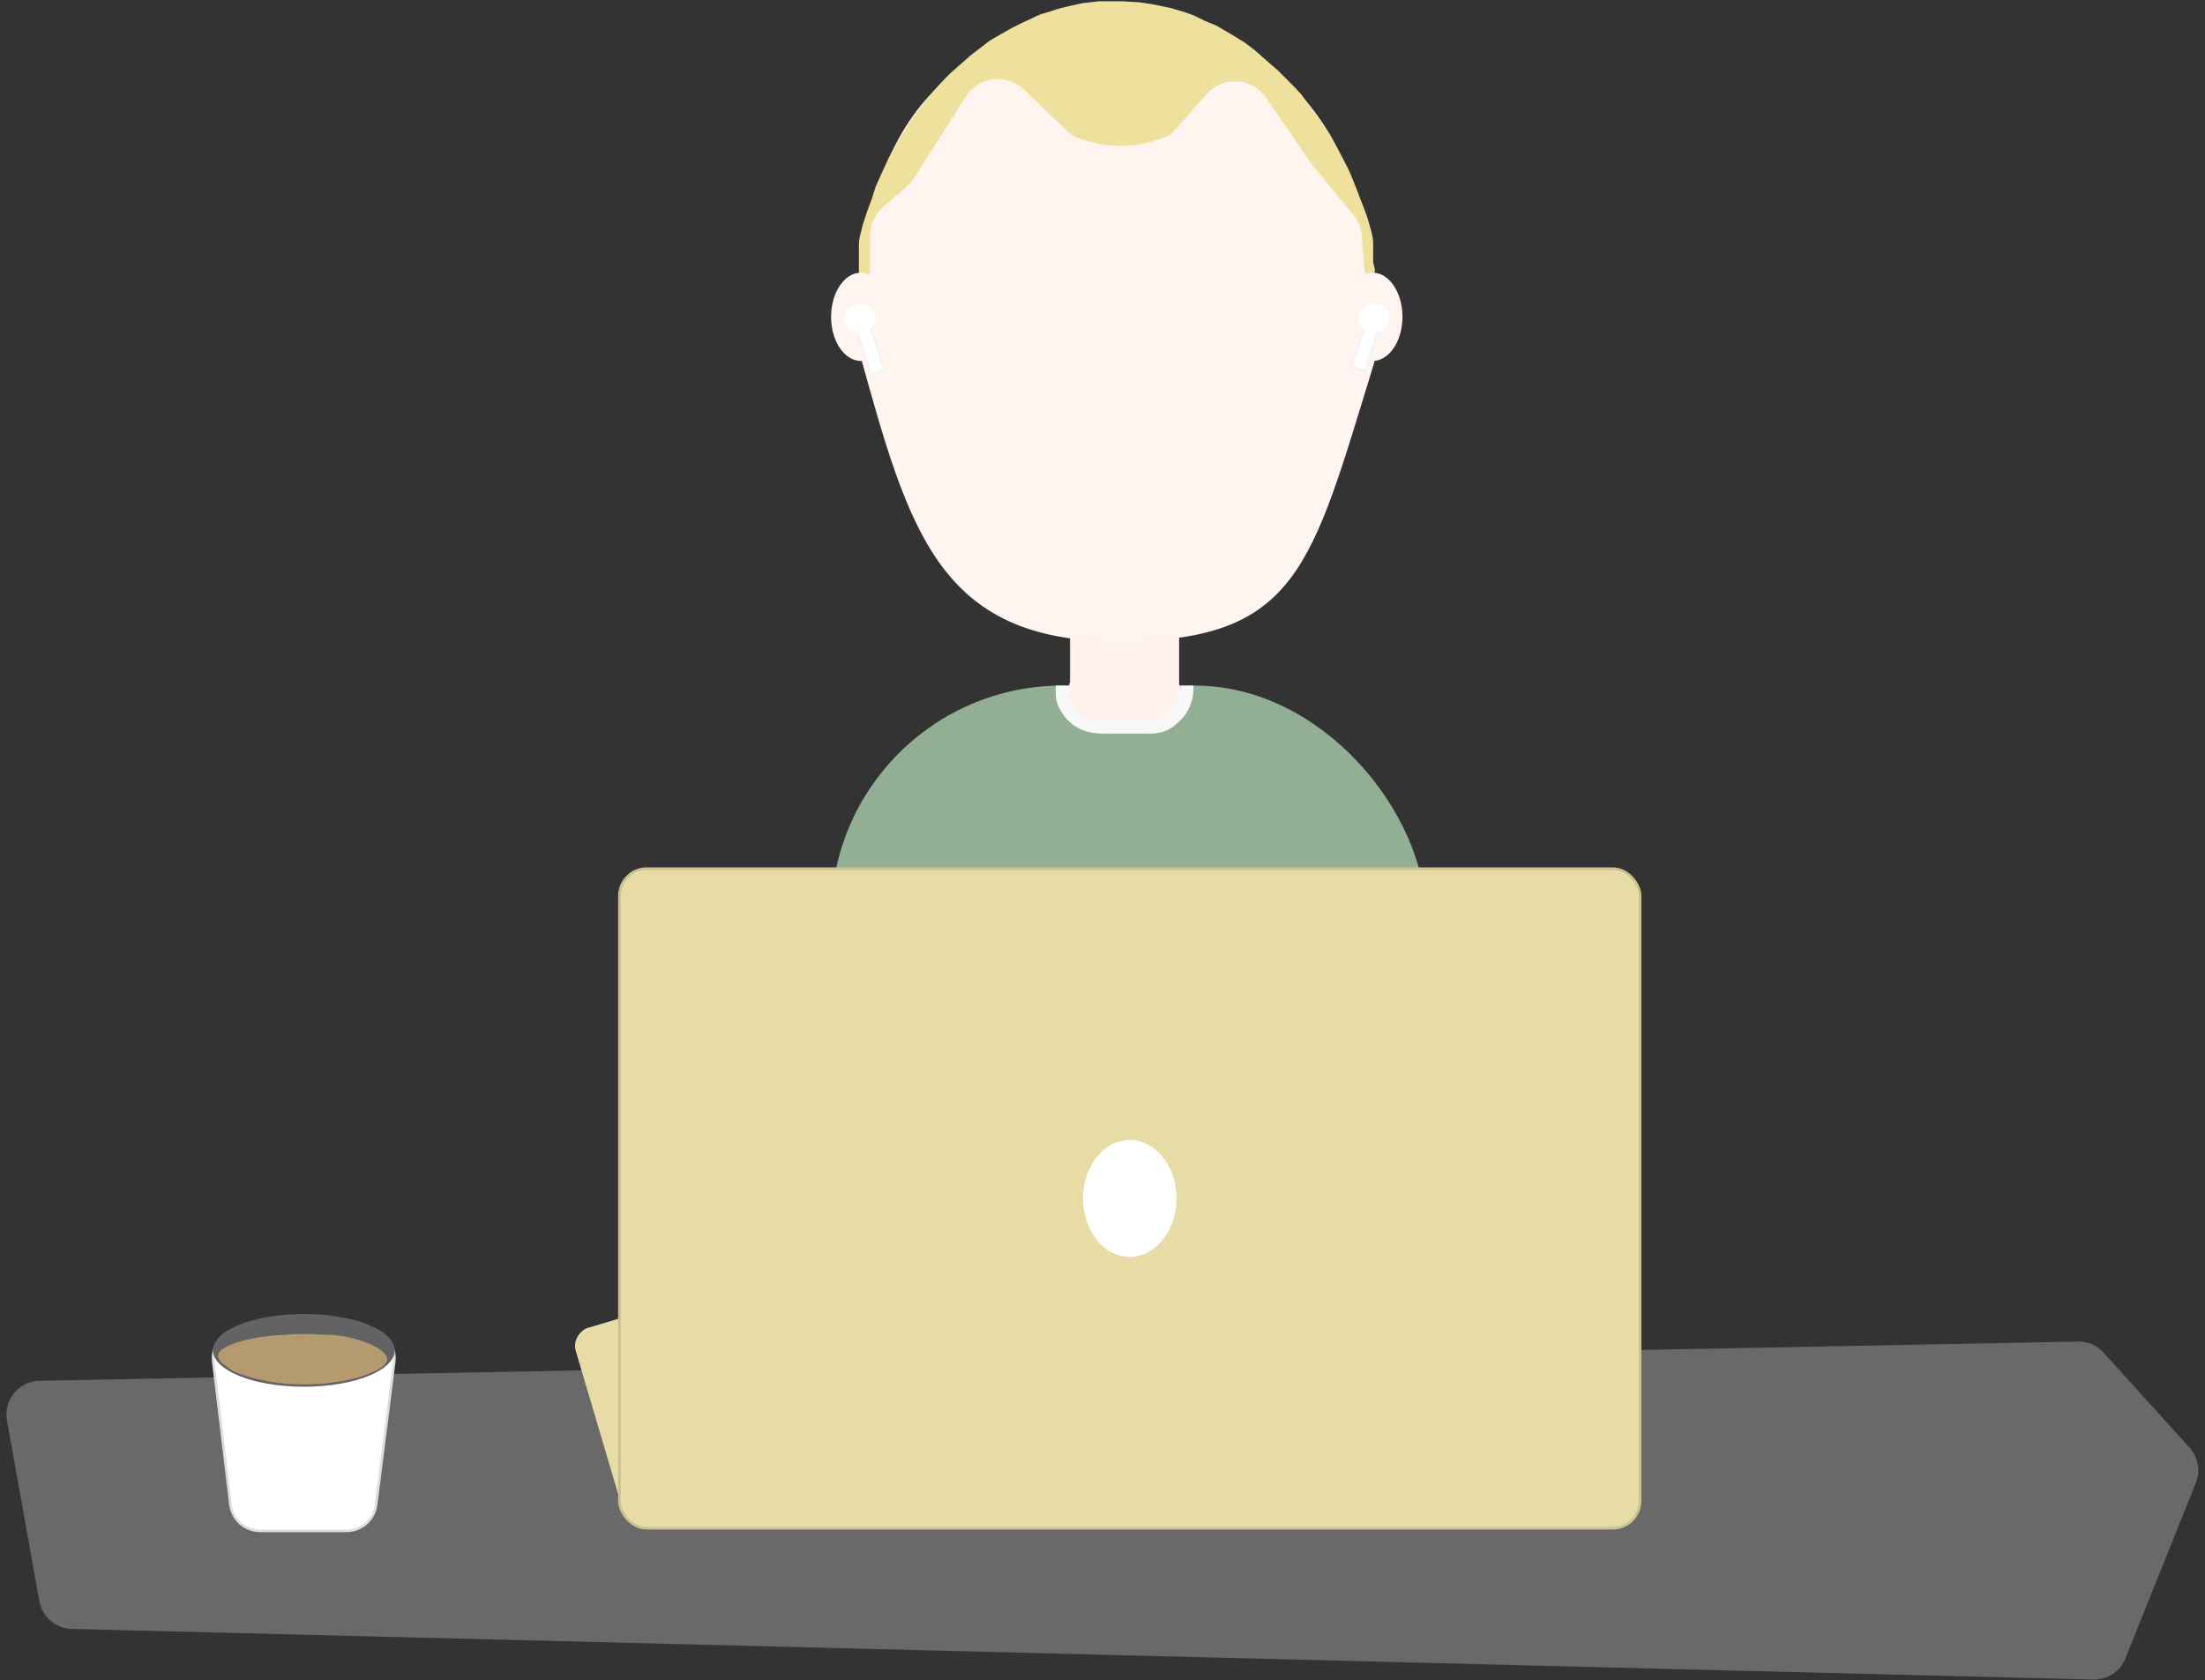 <svg width="849" height="647" viewBox="0 0 849 647" fill="none" xmlns="http://www.w3.org/2000/svg">
<rect x="0" y="0" width="849" height="647" fill="#333333" stroke="none"/>
<rect x="320" y="264" width="229" height="298" rx="89" fill="#93AF93"/>
<path d="M2.683 546.995C1.275 539.125 7.237 531.861 15.23 531.707L800.079 516.614C803.841 516.542 807.449 518.102 809.972 520.892L843.054 557.477C846.386 561.162 847.326 566.425 845.476 571.037L818.363 638.618C816.341 643.658 811.4 646.91 805.972 646.774L27.603 627.266C21.431 627.111 16.219 622.637 15.132 616.56L2.683 546.995Z" fill="#696969"/>
<rect x="324.158" y="482.36" width="74.528" height="109" rx="7" transform="rotate(73.5 324.158 482.36)" fill="#E7DCA5"/>
<rect x="238.5" y="334.5" width="393" height="254" rx="10.5" fill="#E7DCA5" stroke="#CAC090"/>
<ellipse cx="435" cy="461.5" rx="18" ry="22.5" fill="white"/>
<rect x="411" y="254" width="44" height="28" rx="14" fill="#FFF1EB"/>
<rect x="412" y="236" width="42" height="28" fill="#FFF1EB"/>
<path d="M529.975 132.85C530.008 135.458 529.595 138.113 528.827 140.606C504.854 218.428 499.789 247 430.516 247C361.286 247 349.866 203.953 330.956 135.875C330.326 133.605 329.993 131.215 330.021 128.859C330.922 51.858 361.193 10 430.516 10C499.726 10 529.013 55.948 529.975 132.85Z" fill="#FFF4EF"/>
<path d="M334.5 90.778V104.409C334.5 104.791 334.367 105.161 334.124 105.456C333.142 106.649 331.206 105.954 331.206 104.409L331.206 102L331.206 97.5V94.395C331.206 93.151 331.36 91.912 331.666 90.706L332.663 86.779L334.411 81.395L336.16 76.73L337.617 72.064L340.531 65.603L342.863 60.579L345.777 55.195L348.983 50.17L352.189 45.146L356.269 39.762L359.766 35.455L362.68 32.225L366.177 28.636L370.257 25.047L374.337 21.458L378.126 18.587L380.485 16.737C381.049 16.296 381.643 15.895 382.264 15.538L385.703 13.562L389.491 11.408L392.989 9.614L397.651 7.46L399.346 6.626C400.157 6.226 401.004 5.9 401.874 5.653L404.354 4.948L407.56 3.871L411.931 2.795L416.886 1.718L423.006 1H427.377H432.331L438.451 1.359L443.406 2.077L450.4 3.512L455.354 4.948L459.434 6.384L463.806 8.537L468.177 10.332L474.297 13.921L478.96 16.792L482.749 19.663L488.869 25.047L491.783 27.559L494.989 30.789L498.194 34.02L500.526 36.532L503.731 40.839L507.229 45.505L508.686 47.658L510.143 49.812L511.6 51.965L515.097 58.425L518.303 64.527L519.469 67.039L520.634 69.91L522.091 73.499L523.257 76.73L524.423 79.601L525.88 83.549L527.337 88.5L527.764 90.21C528.061 91.399 528.211 92.62 528.211 93.845V94.5V99.5V100.431C528.211 100.809 528.255 101.186 528.341 101.554L528.861 103.769C528.997 104.348 528.773 104.952 528.293 105.303C527.734 105.71 526.967 105.676 526.447 105.22L526.372 105.155C526.057 104.879 525.862 104.49 525.829 104.073L524.79 90.715C524.551 87.646 523.374 84.725 521.418 82.348L505.5 63L487.886 37.325C482.36 29.27 470.732 28.562 464.269 35.887L452.107 49.671C450.986 50.941 449.569 51.915 447.981 52.505L446.804 52.942C436.328 56.835 424.764 56.603 414.452 52.294C413.364 51.839 412.369 51.188 411.517 50.372L394.542 34.112C387.707 27.565 376.592 28.906 371.511 36.891L351.643 68.113C350.885 69.305 349.962 70.384 348.902 71.318L339.587 79.521C336.353 82.368 334.5 86.469 334.5 90.778Z" fill="#EEE19E" stroke="#EEE19E"/>
<ellipse cx="331.5" cy="122" rx="11.5" ry="17" fill="#FFF4EF"/>
<ellipse cx="528.5" cy="122" rx="11.5" ry="17" fill="#FFF4EF"/>
<path d="M409 264V266V267.16C409 268.376 409.232 269.58 409.683 270.708V270.708C409.894 271.235 410.151 271.742 410.452 272.223L411.169 273.37C412.049 274.778 413.181 276.011 414.51 277.007V277.007C415.825 277.994 417.311 278.732 418.892 279.183L420 279.5V279.5C421.663 279.833 423.354 280 425.05 280H443.08C443.692 280 444.304 279.957 444.911 279.87L445.464 279.791C446.808 279.599 448.1 279.14 449.264 278.442V278.442C449.754 278.148 450.218 277.813 450.652 277.441L452.008 276.279C452.998 275.43 453.867 274.45 454.59 273.365V273.365C455.195 272.458 455.696 271.478 456.078 270.458V270.458C456.685 268.84 457 267.115 457 265.387V264" stroke="#F8F8F8" stroke-width="5"/>
<rect x="328.651" y="123.376" width="5.47" height="22" transform="rotate(-17.5 328.651 123.376)" fill="white" stroke="#F4F4F4"/>
<ellipse cx="331" cy="122.5" rx="6" ry="5.5" fill="white"/>
<rect x="527.168" y="120.37" width="5.47" height="22" transform="rotate(18 527.168 120.37)" fill="white" stroke="#F4F4F4"/>
<ellipse cx="529" cy="122.5" rx="6" ry="5.5" fill="white"/>
<path d="M82.112 524.373C81.288 517.527 86.634 511.5 93.529 511.5H140.385C147.31 511.5 152.664 517.575 151.794 524.444L144.832 579.444C144.105 585.191 139.216 589.5 133.423 589.5H100.143C94.323 589.5 89.421 585.152 88.726 579.373L82.112 524.373Z" fill="white" stroke="#DDDDDD"/>
<path d="M146.5 520L146.5 520.001C146.5 520.011 146.502 520.103 146.392 520.317C146.268 520.559 146.003 520.95 145.47 521.453C144.373 522.491 142.489 523.68 139.706 524.793C134.17 527.007 126.144 528.5 117 528.5C107.856 528.5 99.83 527.007 94.294 524.793C91.51 523.68 89.627 522.491 88.53 521.453C87.997 520.95 87.731 520.559 87.608 520.317C87.498 520.103 87.5 520.011 87.5 520.001C87.5 520 87.5 520 87.5 520C87.5 520 87.5 520 87.5 519.999C87.5 519.989 87.498 519.897 87.608 519.683C87.731 519.441 87.997 519.05 88.53 518.547C89.627 517.509 91.51 516.32 94.294 515.207C99.83 512.993 107.856 511.5 117 511.5C126.144 511.5 134.17 512.993 139.706 515.207C142.489 516.32 144.373 517.509 145.47 518.547C146.003 519.05 146.268 519.441 146.392 519.683C146.502 519.897 146.5 519.989 146.5 519.999L146.5 520Z" fill="white" stroke="#636363" stroke-width="11"/>
<path d="M127 522C127 526.418 117.374 530 105.5 530C93.626 530 84 526.418 84 522C84 517.582 99.626 514 111.5 514C123.374 514 127 517.582 127 522Z" fill="#B5996F"/>
<path d="M130 527C129 530 132.374 533 120.5 533C104 534 88.5 528.5 88 526.5C88 522.082 96.626 519 108.5 519C120.374 519 130 522.582 130 527Z" fill="#B5996F"/>
<path d="M149 524C148.166 527.5 137.5 531.5 127 532.5C115.126 532.5 106 529.418 106 525C106 520.582 93.5 512 125.5 514C137.374 514 150.5 520 149 524Z" fill="#B5996F"/>
</svg>
